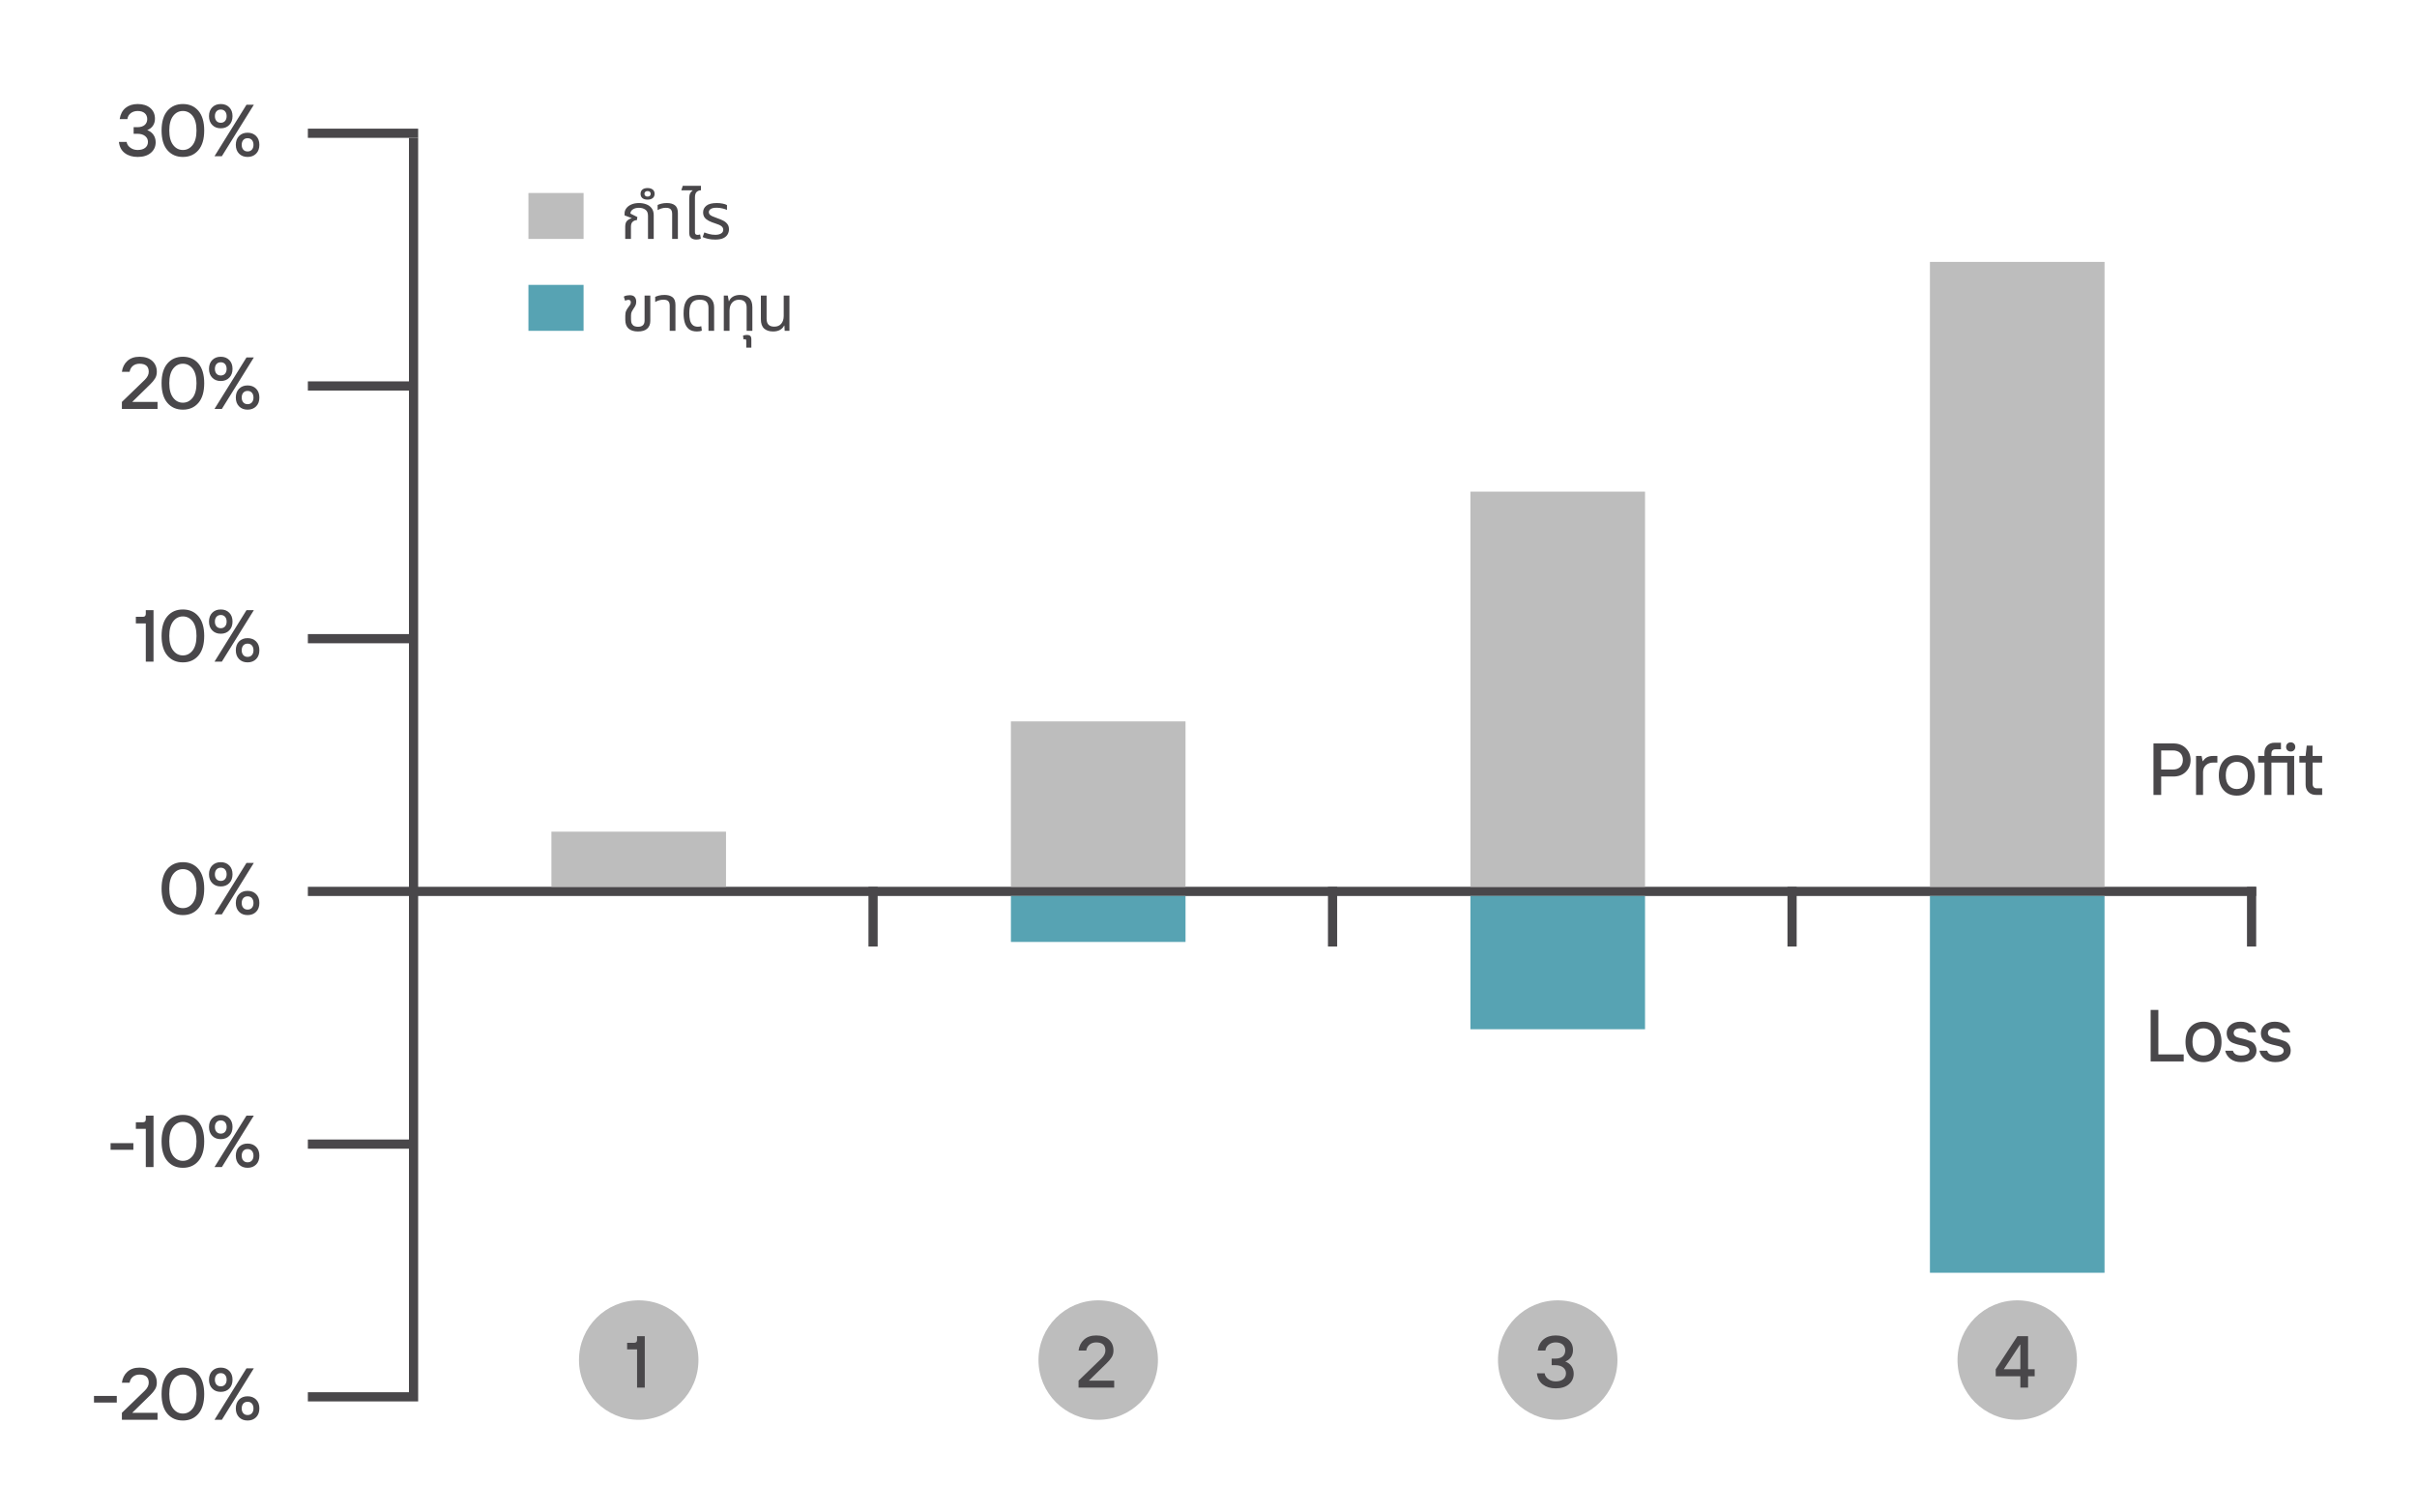 <svg width="526" height="329" viewBox="0 0 526 329" fill="none" xmlns="http://www.w3.org/2000/svg">
<line x1="90" y1="30" x2="90" y2="305" stroke="#49474A" stroke-width="2"/>
<line x1="67" y1="29" x2="91" y2="29" stroke="#49474A" stroke-width="2"/>
<path d="M29.964 34.156C31.175 34.156 32.136 33.859 32.832 33.258C33.527 32.664 33.878 31.898 33.878 30.961C33.878 29.703 33.175 28.727 32.042 28.32C33.082 27.914 33.722 27.039 33.722 25.844C33.722 24.867 33.386 24.094 32.707 23.508C32.027 22.93 31.113 22.641 29.964 22.641C28.894 22.641 28.019 22.922 27.324 23.484C26.628 24.055 26.207 24.867 26.043 25.922H27.722C27.793 25.375 28.043 24.945 28.464 24.625C28.886 24.312 29.386 24.156 29.964 24.156C31.285 24.156 32.042 24.852 32.042 25.914C32.042 26.984 31.285 27.68 29.918 27.68H29.082V29.117H29.918C30.613 29.117 31.168 29.281 31.582 29.609C31.996 29.938 32.199 30.359 32.199 30.883C32.199 31.945 31.371 32.641 29.964 32.641C29.355 32.641 28.824 32.477 28.363 32.141C27.902 31.812 27.628 31.391 27.558 30.883H25.878C25.996 31.953 26.425 32.766 27.168 33.32C27.902 33.875 28.832 34.156 29.964 34.156ZM43.178 32.68C44.021 31.695 44.443 30.266 44.443 28.398C44.443 26.531 44.021 25.109 43.178 24.117C42.334 23.133 41.209 22.641 39.803 22.641C38.396 22.641 37.271 23.133 36.428 24.117C35.584 25.109 35.162 26.531 35.162 28.398C35.162 30.266 35.584 31.695 36.428 32.68C37.271 33.664 38.396 34.156 39.803 34.156C41.209 34.156 42.334 33.664 43.178 32.68ZM37.685 31.555C37.123 30.836 36.842 29.781 36.842 28.398C36.842 27.016 37.123 25.961 37.685 25.234C38.24 24.516 38.951 24.156 39.803 24.156C40.654 24.156 41.365 24.516 41.928 25.234C42.482 25.961 42.763 27.016 42.763 28.398C42.763 29.781 42.482 30.836 41.928 31.555C41.365 32.281 40.654 32.641 39.803 32.641C38.951 32.641 38.24 32.281 37.685 31.555ZM48.281 34L55.242 22.797H53.641L46.68 34H48.281ZM55.742 33.438C56.211 32.961 56.445 32.32 56.445 31.516C56.445 30.719 56.211 30.078 55.742 29.602C55.266 29.125 54.648 28.883 53.883 28.883C53.109 28.883 52.492 29.125 52.023 29.602C51.555 30.078 51.32 30.719 51.32 31.516C51.32 32.32 51.555 32.961 52.023 33.438C52.492 33.914 53.109 34.156 53.883 34.156C54.648 34.156 55.266 33.914 55.742 33.438ZM52.945 32.57C52.719 32.312 52.602 31.961 52.602 31.523C52.602 31.086 52.719 30.734 52.945 30.469C53.172 30.211 53.484 30.078 53.883 30.078C54.281 30.078 54.594 30.211 54.82 30.469C55.047 30.734 55.164 31.086 55.164 31.523C55.164 31.961 55.047 32.312 54.82 32.57C54.594 32.828 54.281 32.961 53.883 32.961C53.484 32.961 53.172 32.828 52.945 32.57ZM49.898 27.195C50.367 26.719 50.602 26.078 50.602 25.273C50.602 24.477 50.367 23.836 49.898 23.359C49.43 22.883 48.812 22.641 48.047 22.641C47.273 22.641 46.656 22.883 46.188 23.359C45.719 23.836 45.484 24.477 45.484 25.273C45.484 26.078 45.719 26.719 46.188 27.195C46.656 27.68 47.273 27.922 48.047 27.922C48.812 27.922 49.43 27.68 49.898 27.195ZM47.109 26.328C46.883 26.07 46.766 25.719 46.766 25.281C46.766 24.844 46.883 24.492 47.109 24.234C47.336 23.977 47.648 23.844 48.047 23.844C48.438 23.844 48.75 23.977 48.977 24.234C49.203 24.492 49.32 24.844 49.32 25.281C49.32 25.719 49.203 26.07 48.977 26.328C48.75 26.586 48.438 26.719 48.047 26.719C47.648 26.719 47.336 26.586 47.109 26.328Z" fill="#49474A"/>
<line x1="67" y1="84" x2="89" y2="84" stroke="#49474A" stroke-width="2"/>
<path d="M34.285 89V87.477H28.769L32.691 83.641C33.152 83.195 33.503 82.766 33.753 82.352C34.003 81.938 34.128 81.461 34.128 80.922C34.128 79.938 33.792 79.141 33.128 78.539C32.464 77.938 31.543 77.641 30.371 77.641C29.261 77.641 28.378 77.945 27.714 78.555C27.05 79.164 26.66 79.953 26.527 80.922H28.207C28.386 79.852 29.191 79.156 30.371 79.156C31.707 79.164 32.371 79.75 32.371 80.922C32.371 81.523 32.074 82.109 31.488 82.68L26.527 87.477V89H34.285ZM43.178 87.68C44.021 86.695 44.443 85.266 44.443 83.398C44.443 81.531 44.021 80.109 43.178 79.117C42.334 78.133 41.209 77.641 39.803 77.641C38.396 77.641 37.271 78.133 36.428 79.117C35.584 80.109 35.162 81.531 35.162 83.398C35.162 85.266 35.584 86.695 36.428 87.68C37.271 88.664 38.396 89.156 39.803 89.156C41.209 89.156 42.334 88.664 43.178 87.68ZM37.685 86.555C37.123 85.836 36.842 84.781 36.842 83.398C36.842 82.016 37.123 80.961 37.685 80.234C38.24 79.516 38.951 79.156 39.803 79.156C40.654 79.156 41.365 79.516 41.928 80.234C42.482 80.961 42.763 82.016 42.763 83.398C42.763 84.781 42.482 85.836 41.928 86.555C41.365 87.281 40.654 87.641 39.803 87.641C38.951 87.641 38.24 87.281 37.685 86.555ZM48.281 89L55.242 77.797H53.641L46.68 89H48.281ZM55.742 88.438C56.211 87.961 56.445 87.32 56.445 86.516C56.445 85.719 56.211 85.078 55.742 84.602C55.266 84.125 54.648 83.883 53.883 83.883C53.109 83.883 52.492 84.125 52.023 84.602C51.555 85.078 51.32 85.719 51.32 86.516C51.32 87.32 51.555 87.961 52.023 88.438C52.492 88.914 53.109 89.156 53.883 89.156C54.648 89.156 55.266 88.914 55.742 88.438ZM52.945 87.57C52.719 87.312 52.602 86.961 52.602 86.523C52.602 86.086 52.719 85.734 52.945 85.469C53.172 85.211 53.484 85.078 53.883 85.078C54.281 85.078 54.594 85.211 54.82 85.469C55.047 85.734 55.164 86.086 55.164 86.523C55.164 86.961 55.047 87.312 54.82 87.57C54.594 87.828 54.281 87.961 53.883 87.961C53.484 87.961 53.172 87.828 52.945 87.57ZM49.898 82.195C50.367 81.719 50.602 81.078 50.602 80.273C50.602 79.477 50.367 78.836 49.898 78.359C49.43 77.883 48.812 77.641 48.047 77.641C47.273 77.641 46.656 77.883 46.188 78.359C45.719 78.836 45.484 79.477 45.484 80.273C45.484 81.078 45.719 81.719 46.188 82.195C46.656 82.68 47.273 82.922 48.047 82.922C48.812 82.922 49.43 82.68 49.898 82.195ZM47.109 81.328C46.883 81.07 46.766 80.719 46.766 80.281C46.766 79.844 46.883 79.492 47.109 79.234C47.336 78.977 47.648 78.844 48.047 78.844C48.438 78.844 48.75 78.977 48.977 79.234C49.203 79.492 49.32 79.844 49.32 80.281C49.32 80.719 49.203 81.07 48.977 81.328C48.75 81.586 48.438 81.719 48.047 81.719C47.648 81.719 47.336 81.586 47.109 81.328Z" fill="#49474A"/>
<line x1="67" y1="139" x2="89" y2="139" stroke="#49474A" stroke-width="2"/>
<path d="M33.41 144V132.797H31.73V133.586C31.73 134.023 31.519 134.242 31.089 134.242H29.566V135.68H31.73V144H33.41ZM43.178 142.68C44.021 141.695 44.443 140.266 44.443 138.398C44.443 136.531 44.021 135.109 43.178 134.117C42.334 133.133 41.209 132.641 39.803 132.641C38.396 132.641 37.271 133.133 36.428 134.117C35.584 135.109 35.162 136.531 35.162 138.398C35.162 140.266 35.584 141.695 36.428 142.68C37.271 143.664 38.396 144.156 39.803 144.156C41.209 144.156 42.334 143.664 43.178 142.68ZM37.685 141.555C37.123 140.836 36.842 139.781 36.842 138.398C36.842 137.016 37.123 135.961 37.685 135.234C38.24 134.516 38.951 134.156 39.803 134.156C40.654 134.156 41.365 134.516 41.928 135.234C42.482 135.961 42.763 137.016 42.763 138.398C42.763 139.781 42.482 140.836 41.928 141.555C41.365 142.281 40.654 142.641 39.803 142.641C38.951 142.641 38.24 142.281 37.685 141.555ZM48.281 144L55.242 132.797H53.641L46.68 144H48.281ZM55.742 143.438C56.211 142.961 56.445 142.32 56.445 141.516C56.445 140.719 56.211 140.078 55.742 139.602C55.266 139.125 54.648 138.883 53.883 138.883C53.109 138.883 52.492 139.125 52.023 139.602C51.555 140.078 51.32 140.719 51.32 141.516C51.32 142.32 51.555 142.961 52.023 143.438C52.492 143.914 53.109 144.156 53.883 144.156C54.648 144.156 55.266 143.914 55.742 143.438ZM52.945 142.57C52.719 142.312 52.602 141.961 52.602 141.523C52.602 141.086 52.719 140.734 52.945 140.469C53.172 140.211 53.484 140.078 53.883 140.078C54.281 140.078 54.594 140.211 54.82 140.469C55.047 140.734 55.164 141.086 55.164 141.523C55.164 141.961 55.047 142.312 54.82 142.57C54.594 142.828 54.281 142.961 53.883 142.961C53.484 142.961 53.172 142.828 52.945 142.57ZM49.898 137.195C50.367 136.719 50.602 136.078 50.602 135.273C50.602 134.477 50.367 133.836 49.898 133.359C49.43 132.883 48.812 132.641 48.047 132.641C47.273 132.641 46.656 132.883 46.188 133.359C45.719 133.836 45.484 134.477 45.484 135.273C45.484 136.078 45.719 136.719 46.188 137.195C46.656 137.68 47.273 137.922 48.047 137.922C48.812 137.922 49.43 137.68 49.898 137.195ZM47.109 136.328C46.883 136.07 46.766 135.719 46.766 135.281C46.766 134.844 46.883 134.492 47.109 134.234C47.336 133.977 47.648 133.844 48.047 133.844C48.438 133.844 48.75 133.977 48.977 134.234C49.203 134.492 49.32 134.844 49.32 135.281C49.32 135.719 49.203 136.07 48.977 136.328C48.75 136.586 48.438 136.719 48.047 136.719C47.648 136.719 47.336 136.586 47.109 136.328Z" fill="#49474A"/>
<path d="M470.327 173V169H472.968C474.077 169 474.983 168.664 475.679 167.984C476.374 167.305 476.726 166.445 476.726 165.398C476.726 164.352 476.374 163.492 475.679 162.812C474.983 162.133 474.077 161.797 472.968 161.797H468.647V173H470.327ZM470.327 163.32H472.89C474.233 163.32 475.046 164.117 475.046 165.398C475.046 166.68 474.233 167.477 472.89 167.477H470.327V163.32ZM479.439 173V168.039C479.439 167.43 479.642 166.93 480.056 166.539C480.462 166.156 481.001 165.961 481.673 165.961H482.556V164.523H481.595C480.603 164.523 479.884 164.898 479.439 165.641H479.353L479.118 164.523H477.915V173H479.439ZM489.636 171.984C490.347 171.211 490.707 170.133 490.707 168.758C490.707 167.383 490.347 166.305 489.636 165.523C488.925 164.75 487.972 164.359 486.792 164.359C485.605 164.359 484.652 164.75 483.941 165.523C483.23 166.305 482.871 167.383 482.871 168.758C482.871 170.133 483.23 171.211 483.941 171.984C484.652 172.766 485.605 173.156 486.792 173.156C487.972 173.156 488.925 172.766 489.636 171.984ZM485.05 170.961C484.605 170.453 484.386 169.719 484.386 168.758C484.386 167.797 484.605 167.062 485.05 166.555C485.496 166.047 486.074 165.797 486.792 165.797C487.503 165.797 488.082 166.047 488.527 166.555C488.972 167.062 489.191 167.797 489.191 168.758C489.191 169.719 488.972 170.453 488.527 170.961C488.082 171.469 487.503 171.719 486.792 171.719C486.074 171.719 485.496 171.469 485.05 170.961ZM494.318 173V165.961H497.756V173H499.271V164.523H494.318V163.961C494.318 163.43 494.638 163.078 495.193 163.078H496.396V161.641H495.037C494.357 161.641 493.81 161.844 493.404 162.25C492.998 162.656 492.795 163.203 492.795 163.883V164.523H491.435V165.961H492.795V173H494.318ZM498.521 163.562C499.092 163.562 499.513 163.141 499.513 162.57C499.513 161.969 499.092 161.562 498.521 161.562C497.927 161.562 497.513 161.977 497.513 162.57C497.513 163.141 497.927 163.562 498.521 163.562ZM505.359 173V171.562H504.156C503.602 171.562 503.281 171.172 503.281 170.602V165.961H505.359V164.523H503.281V162.281H502L501.758 164.523H500.398V165.961H501.758V170.758C501.758 171.422 501.961 171.961 502.375 172.375C502.789 172.789 503.328 173 504 173H505.359Z" fill="#49474A"/>
<path d="M475.228 231V229.477H469.712V219.797H468.033V231H475.228ZM482.386 229.984C483.097 229.211 483.457 228.133 483.457 226.758C483.457 225.383 483.097 224.305 482.386 223.523C481.675 222.75 480.722 222.359 479.543 222.359C478.355 222.359 477.402 222.75 476.691 223.523C475.98 224.305 475.621 225.383 475.621 226.758C475.621 228.133 475.98 229.211 476.691 229.984C477.402 230.766 478.355 231.156 479.543 231.156C480.722 231.156 481.675 230.766 482.386 229.984ZM477.8 228.961C477.355 228.453 477.136 227.719 477.136 226.758C477.136 225.797 477.355 225.062 477.8 224.555C478.246 224.047 478.824 223.797 479.543 223.797C480.253 223.797 480.832 224.047 481.277 224.555C481.722 225.062 481.941 225.797 481.941 226.758C481.941 227.719 481.722 228.453 481.277 228.961C480.832 229.469 480.253 229.719 479.543 229.719C478.824 229.719 478.246 229.469 477.8 228.961ZM487.709 231.156C488.756 231.156 489.576 230.922 490.178 230.445C490.771 229.969 491.068 229.383 491.068 228.68C491.068 228.156 490.943 227.719 490.701 227.359C490.451 227 490.146 226.742 489.779 226.594C489.412 226.445 489.013 226.312 488.584 226.188C488.154 226.07 487.763 225.969 487.396 225.898C486.662 225.758 486.107 225.414 486.107 224.844C486.099 224.148 486.607 223.797 487.623 223.797C488.443 223.797 489.006 224.094 489.303 224.68H490.982C490.826 223.984 490.443 223.43 489.834 223C489.224 222.57 488.49 222.359 487.623 222.359C486.693 222.359 485.959 222.594 485.412 223.07C484.857 223.547 484.584 224.141 484.584 224.844C484.584 225.375 484.709 225.82 484.951 226.18C485.193 226.547 485.506 226.805 485.873 226.953C486.24 227.102 486.638 227.234 487.068 227.352C487.498 227.469 487.896 227.562 488.263 227.633C488.998 227.766 489.545 228.109 489.545 228.68C489.545 229.273 488.928 229.719 487.709 229.719C486.748 229.719 486.154 229.375 485.943 228.68H484.263C484.428 229.414 484.818 230.008 485.435 230.469C486.053 230.93 486.81 231.156 487.709 231.156ZM495.156 231.156C496.203 231.156 497.023 230.922 497.625 230.445C498.219 229.969 498.516 229.383 498.516 228.68C498.516 228.156 498.391 227.719 498.148 227.359C497.898 227 497.594 226.742 497.227 226.594C496.859 226.445 496.461 226.312 496.031 226.188C495.602 226.07 495.211 225.969 494.844 225.898C494.109 225.758 493.555 225.414 493.555 224.844C493.547 224.148 494.055 223.797 495.07 223.797C495.891 223.797 496.453 224.094 496.75 224.68H498.43C498.273 223.984 497.891 223.43 497.281 223C496.672 222.57 495.938 222.359 495.07 222.359C494.141 222.359 493.406 222.594 492.859 223.07C492.305 223.547 492.031 224.141 492.031 224.844C492.031 225.375 492.156 225.82 492.398 226.18C492.641 226.547 492.953 226.805 493.32 226.953C493.688 227.102 494.086 227.234 494.516 227.352C494.945 227.469 495.344 227.562 495.711 227.633C496.445 227.766 496.992 228.109 496.992 228.68C496.992 229.273 496.375 229.719 495.156 229.719C494.195 229.719 493.602 229.375 493.391 228.68H491.711C491.875 229.414 492.266 230.008 492.883 230.469C493.5 230.93 494.258 231.156 495.156 231.156Z" fill="#49474A"/>
<line x1="190" y1="193" x2="190" y2="206" stroke="#49474A" stroke-width="2"/>
<line x1="290" y1="193" x2="290" y2="206" stroke="#49474A" stroke-width="2"/>
<line x1="390" y1="193" x2="390" y2="206" stroke="#49474A" stroke-width="2"/>
<line x1="490" y1="193" x2="490" y2="206" stroke="#49474A" stroke-width="2"/>
<line x1="89" y1="194" x2="491" y2="194" stroke="#49474A" stroke-width="2"/>
<line x1="67" y1="194" x2="89" y2="194" stroke="#49474A" stroke-width="2"/>
<path d="M43.178 197.68C44.021 196.695 44.443 195.266 44.443 193.398C44.443 191.531 44.021 190.109 43.178 189.117C42.334 188.133 41.209 187.641 39.803 187.641C38.396 187.641 37.271 188.133 36.428 189.117C35.584 190.109 35.162 191.531 35.162 193.398C35.162 195.266 35.584 196.695 36.428 197.68C37.271 198.664 38.396 199.156 39.803 199.156C41.209 199.156 42.334 198.664 43.178 197.68ZM37.685 196.555C37.123 195.836 36.842 194.781 36.842 193.398C36.842 192.016 37.123 190.961 37.685 190.234C38.24 189.516 38.951 189.156 39.803 189.156C40.654 189.156 41.365 189.516 41.928 190.234C42.482 190.961 42.763 192.016 42.763 193.398C42.763 194.781 42.482 195.836 41.928 196.555C41.365 197.281 40.654 197.641 39.803 197.641C38.951 197.641 38.24 197.281 37.685 196.555ZM48.281 199L55.242 187.797H53.641L46.68 199H48.281ZM55.742 198.438C56.211 197.961 56.445 197.32 56.445 196.516C56.445 195.719 56.211 195.078 55.742 194.602C55.266 194.125 54.648 193.883 53.883 193.883C53.109 193.883 52.492 194.125 52.023 194.602C51.555 195.078 51.32 195.719 51.32 196.516C51.32 197.32 51.555 197.961 52.023 198.438C52.492 198.914 53.109 199.156 53.883 199.156C54.648 199.156 55.266 198.914 55.742 198.438ZM52.945 197.57C52.719 197.312 52.602 196.961 52.602 196.523C52.602 196.086 52.719 195.734 52.945 195.469C53.172 195.211 53.484 195.078 53.883 195.078C54.281 195.078 54.594 195.211 54.82 195.469C55.047 195.734 55.164 196.086 55.164 196.523C55.164 196.961 55.047 197.312 54.82 197.57C54.594 197.828 54.281 197.961 53.883 197.961C53.484 197.961 53.172 197.828 52.945 197.57ZM49.898 192.195C50.367 191.719 50.602 191.078 50.602 190.273C50.602 189.477 50.367 188.836 49.898 188.359C49.43 187.883 48.812 187.641 48.047 187.641C47.273 187.641 46.656 187.883 46.188 188.359C45.719 188.836 45.484 189.477 45.484 190.273C45.484 191.078 45.719 191.719 46.188 192.195C46.656 192.68 47.273 192.922 48.047 192.922C48.812 192.922 49.43 192.68 49.898 192.195ZM47.109 191.328C46.883 191.07 46.766 190.719 46.766 190.281C46.766 189.844 46.883 189.492 47.109 189.234C47.336 188.977 47.648 188.844 48.047 188.844C48.438 188.844 48.75 188.977 48.977 189.234C49.203 189.492 49.32 189.844 49.32 190.281C49.32 190.719 49.203 191.07 48.977 191.328C48.75 191.586 48.438 191.719 48.047 191.719C47.648 191.719 47.336 191.586 47.109 191.328Z" fill="#49474A"/>
<line x1="67" y1="249" x2="89" y2="249" stroke="#49474A" stroke-width="2"/>
<path d="M29.025 250.242V248.797H24.064V250.242H29.025ZM33.41 254V242.797H31.73V243.586C31.73 244.023 31.519 244.242 31.089 244.242H29.566V245.68H31.73V254H33.41ZM43.178 252.68C44.021 251.695 44.443 250.266 44.443 248.398C44.443 246.531 44.021 245.109 43.178 244.117C42.334 243.133 41.209 242.641 39.803 242.641C38.396 242.641 37.271 243.133 36.428 244.117C35.584 245.109 35.162 246.531 35.162 248.398C35.162 250.266 35.584 251.695 36.428 252.68C37.271 253.664 38.396 254.156 39.803 254.156C41.209 254.156 42.334 253.664 43.178 252.68ZM37.685 251.555C37.123 250.836 36.842 249.781 36.842 248.398C36.842 247.016 37.123 245.961 37.685 245.234C38.24 244.516 38.951 244.156 39.803 244.156C40.654 244.156 41.365 244.516 41.928 245.234C42.482 245.961 42.763 247.016 42.763 248.398C42.763 249.781 42.482 250.836 41.928 251.555C41.365 252.281 40.654 252.641 39.803 252.641C38.951 252.641 38.24 252.281 37.685 251.555ZM48.281 254L55.242 242.797H53.641L46.68 254H48.281ZM55.742 253.438C56.211 252.961 56.445 252.32 56.445 251.516C56.445 250.719 56.211 250.078 55.742 249.602C55.266 249.125 54.648 248.883 53.883 248.883C53.109 248.883 52.492 249.125 52.023 249.602C51.555 250.078 51.32 250.719 51.32 251.516C51.32 252.32 51.555 252.961 52.023 253.438C52.492 253.914 53.109 254.156 53.883 254.156C54.648 254.156 55.266 253.914 55.742 253.438ZM52.945 252.57C52.719 252.312 52.602 251.961 52.602 251.523C52.602 251.086 52.719 250.734 52.945 250.469C53.172 250.211 53.484 250.078 53.883 250.078C54.281 250.078 54.594 250.211 54.82 250.469C55.047 250.734 55.164 251.086 55.164 251.523C55.164 251.961 55.047 252.312 54.82 252.57C54.594 252.828 54.281 252.961 53.883 252.961C53.484 252.961 53.172 252.828 52.945 252.57ZM49.898 247.195C50.367 246.719 50.602 246.078 50.602 245.273C50.602 244.477 50.367 243.836 49.898 243.359C49.43 242.883 48.812 242.641 48.047 242.641C47.273 242.641 46.656 242.883 46.188 243.359C45.719 243.836 45.484 244.477 45.484 245.273C45.484 246.078 45.719 246.719 46.188 247.195C46.656 247.68 47.273 247.922 48.047 247.922C48.812 247.922 49.43 247.68 49.898 247.195ZM47.109 246.328C46.883 246.07 46.766 245.719 46.766 245.281C46.766 244.844 46.883 244.492 47.109 244.234C47.336 243.977 47.648 243.844 48.047 243.844C48.438 243.844 48.75 243.977 48.977 244.234C49.203 244.492 49.32 244.844 49.32 245.281C49.32 245.719 49.203 246.07 48.977 246.328C48.75 246.586 48.438 246.719 48.047 246.719C47.648 246.719 47.336 246.586 47.109 246.328Z" fill="#49474A"/>
<line x1="67" y1="304" x2="89" y2="304" stroke="#49474A" stroke-width="2"/>
<path d="M25.415 305.242V303.797H20.454V305.242H25.415ZM34.285 309V307.477H28.769L32.691 303.641C33.152 303.195 33.503 302.766 33.753 302.352C34.003 301.938 34.128 301.461 34.128 300.922C34.128 299.938 33.792 299.141 33.128 298.539C32.464 297.938 31.543 297.641 30.371 297.641C29.261 297.641 28.378 297.945 27.714 298.555C27.05 299.164 26.66 299.953 26.527 300.922H28.207C28.386 299.852 29.191 299.156 30.371 299.156C31.707 299.164 32.371 299.75 32.371 300.922C32.371 301.523 32.074 302.109 31.488 302.68L26.527 307.477V309H34.285ZM43.178 307.68C44.021 306.695 44.443 305.266 44.443 303.398C44.443 301.531 44.021 300.109 43.178 299.117C42.334 298.133 41.209 297.641 39.803 297.641C38.396 297.641 37.271 298.133 36.428 299.117C35.584 300.109 35.162 301.531 35.162 303.398C35.162 305.266 35.584 306.695 36.428 307.68C37.271 308.664 38.396 309.156 39.803 309.156C41.209 309.156 42.334 308.664 43.178 307.68ZM37.685 306.555C37.123 305.836 36.842 304.781 36.842 303.398C36.842 302.016 37.123 300.961 37.685 300.234C38.24 299.516 38.951 299.156 39.803 299.156C40.654 299.156 41.365 299.516 41.928 300.234C42.482 300.961 42.763 302.016 42.763 303.398C42.763 304.781 42.482 305.836 41.928 306.555C41.365 307.281 40.654 307.641 39.803 307.641C38.951 307.641 38.24 307.281 37.685 306.555ZM48.281 309L55.242 297.797H53.641L46.68 309H48.281ZM55.742 308.438C56.211 307.961 56.445 307.32 56.445 306.516C56.445 305.719 56.211 305.078 55.742 304.602C55.266 304.125 54.648 303.883 53.883 303.883C53.109 303.883 52.492 304.125 52.023 304.602C51.555 305.078 51.32 305.719 51.32 306.516C51.32 307.32 51.555 307.961 52.023 308.438C52.492 308.914 53.109 309.156 53.883 309.156C54.648 309.156 55.266 308.914 55.742 308.438ZM52.945 307.57C52.719 307.312 52.602 306.961 52.602 306.523C52.602 306.086 52.719 305.734 52.945 305.469C53.172 305.211 53.484 305.078 53.883 305.078C54.281 305.078 54.594 305.211 54.82 305.469C55.047 305.734 55.164 306.086 55.164 306.523C55.164 306.961 55.047 307.312 54.82 307.57C54.594 307.828 54.281 307.961 53.883 307.961C53.484 307.961 53.172 307.828 52.945 307.57ZM49.898 302.195C50.367 301.719 50.602 301.078 50.602 300.273C50.602 299.477 50.367 298.836 49.898 298.359C49.43 297.883 48.812 297.641 48.047 297.641C47.273 297.641 46.656 297.883 46.188 298.359C45.719 298.836 45.484 299.477 45.484 300.273C45.484 301.078 45.719 301.719 46.188 302.195C46.656 302.68 47.273 302.922 48.047 302.922C48.812 302.922 49.43 302.68 49.898 302.195ZM47.109 301.328C46.883 301.07 46.766 300.719 46.766 300.281C46.766 299.844 46.883 299.492 47.109 299.234C47.336 298.977 47.648 298.844 48.047 298.844C48.438 298.844 48.75 298.977 48.977 299.234C49.203 299.492 49.32 299.844 49.32 300.281C49.32 300.719 49.203 301.07 48.977 301.328C48.75 301.586 48.438 301.719 48.047 301.719C47.648 301.719 47.336 301.586 47.109 301.328Z" fill="#49474A"/>
<rect x="220" y="195" width="38" height="10" fill="#57A3B3"/>
<rect x="320" y="195" width="38" height="29" fill="#57A3B3"/>
<rect x="420" y="195" width="38" height="82" fill="#57A3B3"/>
<rect x="120" y="181" width="38" height="12" fill="#BDBDBD"/>
<rect x="220" y="157" width="38" height="36" fill="#BDBDBD"/>
<rect x="320" y="107" width="38" height="86" fill="#BDBDBD"/>
<rect x="420" y="57" width="38" height="136" fill="#BDBDBD"/>
<rect x="115" y="42" width="12" height="10" fill="#BDBDBD"/>
<path d="M136.064 52V49.34C136.064 48.752 136.195 48.327 136.456 48.066C136.717 47.795 137.049 47.609 137.45 47.506L137.464 47.464L135.924 46.876V46.414C135.924 46.031 136.05 45.672 136.302 45.336C136.554 44.991 136.913 44.715 137.38 44.51C137.856 44.295 138.421 44.188 139.074 44.188C139.643 44.188 140.171 44.281 140.656 44.468C141.141 44.645 141.529 44.93 141.818 45.322C142.117 45.705 142.266 46.209 142.266 46.834V52H141.02V46.96C141.02 46.335 140.829 45.891 140.446 45.63C140.073 45.359 139.611 45.224 139.06 45.224C138.491 45.224 138.038 45.345 137.702 45.588C137.366 45.821 137.198 46.12 137.198 46.484L138.71 47.24L138.598 47.912C138.253 47.912 137.949 48.029 137.688 48.262C137.436 48.486 137.31 48.845 137.31 49.34V52H136.064ZM140.917 43.446C140.451 43.446 140.082 43.339 139.811 43.124C139.541 42.9 139.405 42.587 139.405 42.186C139.405 41.775 139.541 41.463 139.811 41.248C140.082 41.033 140.451 40.926 140.917 40.926C141.384 40.926 141.757 41.033 142.037 41.248C142.317 41.463 142.457 41.775 142.457 42.186C142.457 42.587 142.317 42.9 142.037 43.124C141.757 43.339 141.384 43.446 140.917 43.446ZM140.917 42.788C141.141 42.788 141.314 42.732 141.435 42.62C141.547 42.508 141.603 42.363 141.603 42.186C141.603 41.999 141.547 41.855 141.435 41.752C141.314 41.64 141.141 41.584 140.917 41.584C140.703 41.584 140.539 41.64 140.427 41.752C140.306 41.855 140.245 41.999 140.245 42.186C140.245 42.363 140.306 42.508 140.427 42.62C140.539 42.732 140.703 42.788 140.917 42.788ZM146.279 52V46.554C146.279 46.097 146.171 45.761 145.957 45.546C145.751 45.331 145.401 45.224 144.907 45.224C144.571 45.224 144.253 45.271 143.955 45.364C143.665 45.448 143.385 45.569 143.115 45.728V44.608C143.301 44.515 143.567 44.421 143.913 44.328C144.258 44.235 144.669 44.188 145.145 44.188C145.873 44.188 146.451 44.351 146.881 44.678C147.31 45.005 147.525 45.569 147.525 46.372V52H146.279ZM151.518 52.14C151.266 52.14 151.023 52.098 150.79 52.014C150.557 51.93 150.365 51.781 150.216 51.566C150.067 51.351 149.992 51.053 149.992 50.67V43.222C149.992 42.699 150.062 42.312 150.202 42.06C150.351 41.808 150.524 41.612 150.72 41.472L150.706 41.416H148.27L148.592 40.436H152.54V41.416C152.195 41.416 151.891 41.528 151.63 41.752C151.369 41.976 151.238 42.387 151.238 42.984V50.516C151.238 50.731 151.285 50.885 151.378 50.978C151.471 51.071 151.621 51.118 151.826 51.118C151.91 51.118 151.999 51.109 152.092 51.09C152.185 51.071 152.274 51.048 152.358 51.02L152.526 51.93C152.349 52.014 152.176 52.07 152.008 52.098C151.84 52.126 151.677 52.14 151.518 52.14ZM155.647 52.14C155.097 52.14 154.583 52.089 154.107 51.986C153.641 51.874 153.244 51.743 152.917 51.594L153.281 50.586C153.58 50.707 153.935 50.824 154.345 50.936C154.765 51.048 155.209 51.104 155.675 51.104C156.17 51.104 156.581 51.011 156.907 50.824C157.234 50.637 157.397 50.367 157.397 50.012C157.397 49.695 157.267 49.433 157.005 49.228C156.744 49.023 156.324 48.831 155.745 48.654C155.157 48.467 154.658 48.271 154.247 48.066C153.846 47.851 153.538 47.599 153.323 47.31C153.118 47.011 153.015 46.643 153.015 46.204C153.015 45.625 153.253 45.145 153.729 44.762C154.205 44.379 154.966 44.188 156.011 44.188C156.459 44.188 156.879 44.23 157.271 44.314C157.673 44.389 157.985 44.496 158.209 44.636V45.686C157.976 45.574 157.654 45.467 157.243 45.364C156.833 45.261 156.408 45.21 155.969 45.21C155.344 45.21 154.901 45.308 154.639 45.504C154.387 45.691 154.261 45.905 154.261 46.148C154.261 46.353 154.317 46.526 154.429 46.666C154.551 46.806 154.751 46.941 155.031 47.072C155.321 47.203 155.708 47.352 156.193 47.52C156.641 47.669 157.052 47.842 157.425 48.038C157.799 48.234 158.093 48.481 158.307 48.78C158.531 49.069 158.643 49.443 158.643 49.9C158.643 50.292 158.545 50.661 158.349 51.006C158.163 51.342 157.85 51.617 157.411 51.832C156.973 52.037 156.385 52.14 155.647 52.14Z" fill="#49474A"/>
<rect x="115" y="62" width="12" height="10" fill="#57A3B3"/>
<path d="M138.836 72.14C137.959 72.14 137.277 71.93 136.792 71.51C136.316 71.081 136.078 70.441 136.078 69.592V68.738C136.078 68.271 136.143 67.903 136.274 67.632C136.405 67.361 136.545 67.128 136.694 66.932C136.853 66.717 136.988 66.531 137.1 66.372C137.221 66.213 137.282 66.022 137.282 65.798C137.282 65.602 137.231 65.462 137.128 65.378C137.035 65.294 136.913 65.252 136.764 65.252C136.652 65.252 136.531 65.271 136.4 65.308C136.279 65.345 136.157 65.392 136.036 65.448L135.756 64.552C135.924 64.44 136.129 64.361 136.372 64.314C136.624 64.267 136.843 64.244 137.03 64.244C137.553 64.244 137.921 64.379 138.136 64.65C138.351 64.911 138.458 65.247 138.458 65.658C138.458 66.003 138.397 66.288 138.276 66.512C138.164 66.736 138.029 66.955 137.87 67.17C137.711 67.403 137.581 67.627 137.478 67.842C137.375 68.057 137.324 68.337 137.324 68.682V69.508C137.324 69.937 137.394 70.269 137.534 70.502C137.674 70.735 137.861 70.899 138.094 70.992C138.327 71.076 138.575 71.118 138.836 71.118C139.797 71.118 140.278 70.67 140.278 69.774V64.328H141.524V69.844C141.524 70.563 141.295 71.127 140.838 71.538C140.39 71.939 139.723 72.14 138.836 72.14ZM145.75 72V66.554C145.75 66.097 145.643 65.761 145.428 65.546C145.223 65.331 144.873 65.224 144.378 65.224C144.042 65.224 143.725 65.271 143.426 65.364C143.137 65.448 142.857 65.569 142.586 65.728V64.608C142.773 64.515 143.039 64.421 143.384 64.328C143.73 64.235 144.14 64.188 144.616 64.188C145.344 64.188 145.923 64.351 146.352 64.678C146.782 65.005 146.996 65.569 146.996 66.372V72H145.75ZM151.676 72.14C150.929 72.14 150.341 71.967 149.912 71.622C149.492 71.267 149.193 70.791 149.016 70.194C148.848 69.597 148.764 68.939 148.764 68.22C148.764 67.165 148.908 66.349 149.198 65.77C149.487 65.182 149.888 64.771 150.402 64.538C150.924 64.305 151.526 64.188 152.208 64.188C153.328 64.188 154.14 64.431 154.644 64.916C155.157 65.401 155.414 66.059 155.414 66.89V72H154.182V67.002C154.182 66.423 154.037 65.985 153.748 65.686C153.458 65.378 152.959 65.224 152.25 65.224C151.82 65.224 151.433 65.303 151.088 65.462C150.752 65.621 150.486 65.915 150.29 66.344C150.103 66.773 150.01 67.403 150.01 68.234C150.01 68.775 150.061 69.265 150.164 69.704C150.276 70.133 150.467 70.474 150.738 70.726C151.008 70.978 151.386 71.104 151.872 71.104C152.012 71.104 152.142 71.095 152.264 71.076C152.385 71.057 152.502 71.029 152.614 70.992L152.74 71.958C152.59 72.023 152.418 72.07 152.222 72.098C152.035 72.126 151.853 72.14 151.676 72.14ZM157.517 72V64.328H158.385L158.609 65.546H158.665C158.823 65.126 159.113 64.795 159.533 64.552C159.953 64.309 160.461 64.188 161.059 64.188C161.889 64.188 162.543 64.403 163.019 64.832C163.495 65.261 163.733 65.943 163.733 66.876V72H162.487V66.946C162.487 65.807 161.931 65.238 160.821 65.238C160.382 65.238 160.009 65.341 159.701 65.546C159.393 65.751 159.159 66.031 159.001 66.386C158.842 66.731 158.763 67.123 158.763 67.562V72H157.517ZM162.405 75.654V74.17C162.405 73.937 162.303 73.82 162.097 73.82C162.051 73.82 162.004 73.825 161.957 73.834C161.901 73.843 161.85 73.857 161.803 73.876L161.705 73.036C161.845 72.989 161.999 72.952 162.167 72.924C162.326 72.905 162.457 72.896 162.559 72.896C162.886 72.896 163.129 72.971 163.287 73.12C163.437 73.279 163.511 73.493 163.511 73.764V75.654H162.405ZM168.232 72.14C167.411 72.14 166.762 71.925 166.286 71.496C165.819 71.067 165.586 70.385 165.586 69.452V64.328H166.832V69.382C166.832 70.521 167.387 71.09 168.498 71.09C169.151 71.09 169.655 70.88 170.01 70.46C170.374 70.04 170.556 69.475 170.556 68.766V64.328H171.802V72H170.766L170.71 70.866H170.64C170.472 71.239 170.178 71.547 169.758 71.79C169.347 72.023 168.839 72.14 168.232 72.14Z" fill="#49474A"/>
<circle cx="139" cy="296" r="13" fill="#BDBDBD"/>
<path d="M140.32 302V290.797H138.641V291.586C138.641 292.023 138.43 292.242 138 292.242H136.477V293.68H138.641V302H140.32Z" fill="#49474A"/>
<circle cx="239" cy="296" r="13" fill="#BDBDBD"/>
<path d="M242.477 302V300.477H236.961L240.883 296.641C241.344 296.195 241.695 295.766 241.945 295.352C242.195 294.938 242.32 294.461 242.32 293.922C242.32 292.938 241.984 292.141 241.32 291.539C240.656 290.938 239.734 290.641 238.562 290.641C237.453 290.641 236.57 290.945 235.906 291.555C235.242 292.164 234.852 292.953 234.719 293.922H236.398C236.578 292.852 237.383 292.156 238.562 292.156C239.898 292.164 240.562 292.75 240.562 293.922C240.562 294.523 240.266 295.109 239.68 295.68L234.719 300.477V302H242.477Z" fill="#49474A"/>
<circle cx="339" cy="296" r="13" fill="#BDBDBD"/>
<path d="M338.562 302.156C339.773 302.156 340.734 301.859 341.43 301.258C342.125 300.664 342.477 299.898 342.477 298.961C342.477 297.703 341.773 296.727 340.641 296.32C341.68 295.914 342.32 295.039 342.32 293.844C342.32 292.867 341.984 292.094 341.305 291.508C340.625 290.93 339.711 290.641 338.562 290.641C337.492 290.641 336.617 290.922 335.922 291.484C335.227 292.055 334.805 292.867 334.641 293.922H336.32C336.391 293.375 336.641 292.945 337.062 292.625C337.484 292.312 337.984 292.156 338.562 292.156C339.883 292.156 340.641 292.852 340.641 293.914C340.641 294.984 339.883 295.68 338.516 295.68H337.68V297.117H338.516C339.211 297.117 339.766 297.281 340.18 297.609C340.594 297.938 340.797 298.359 340.797 298.883C340.797 299.945 339.969 300.641 338.562 300.641C337.953 300.641 337.422 300.477 336.961 300.141C336.5 299.812 336.227 299.391 336.156 298.883H334.477C334.594 299.953 335.023 300.766 335.766 301.32C336.5 301.875 337.43 302.156 338.562 302.156Z" fill="#49474A"/>
<circle cx="439" cy="296" r="13" fill="#BDBDBD"/>
<path d="M441.359 302V299.523H442.797V298H441.359V290.797H439.039L434.32 298V299.523H439.68V302H441.359ZM439.602 292.641H439.68V298H436.078L439.602 292.641Z" fill="#49474A"/>
</svg>
